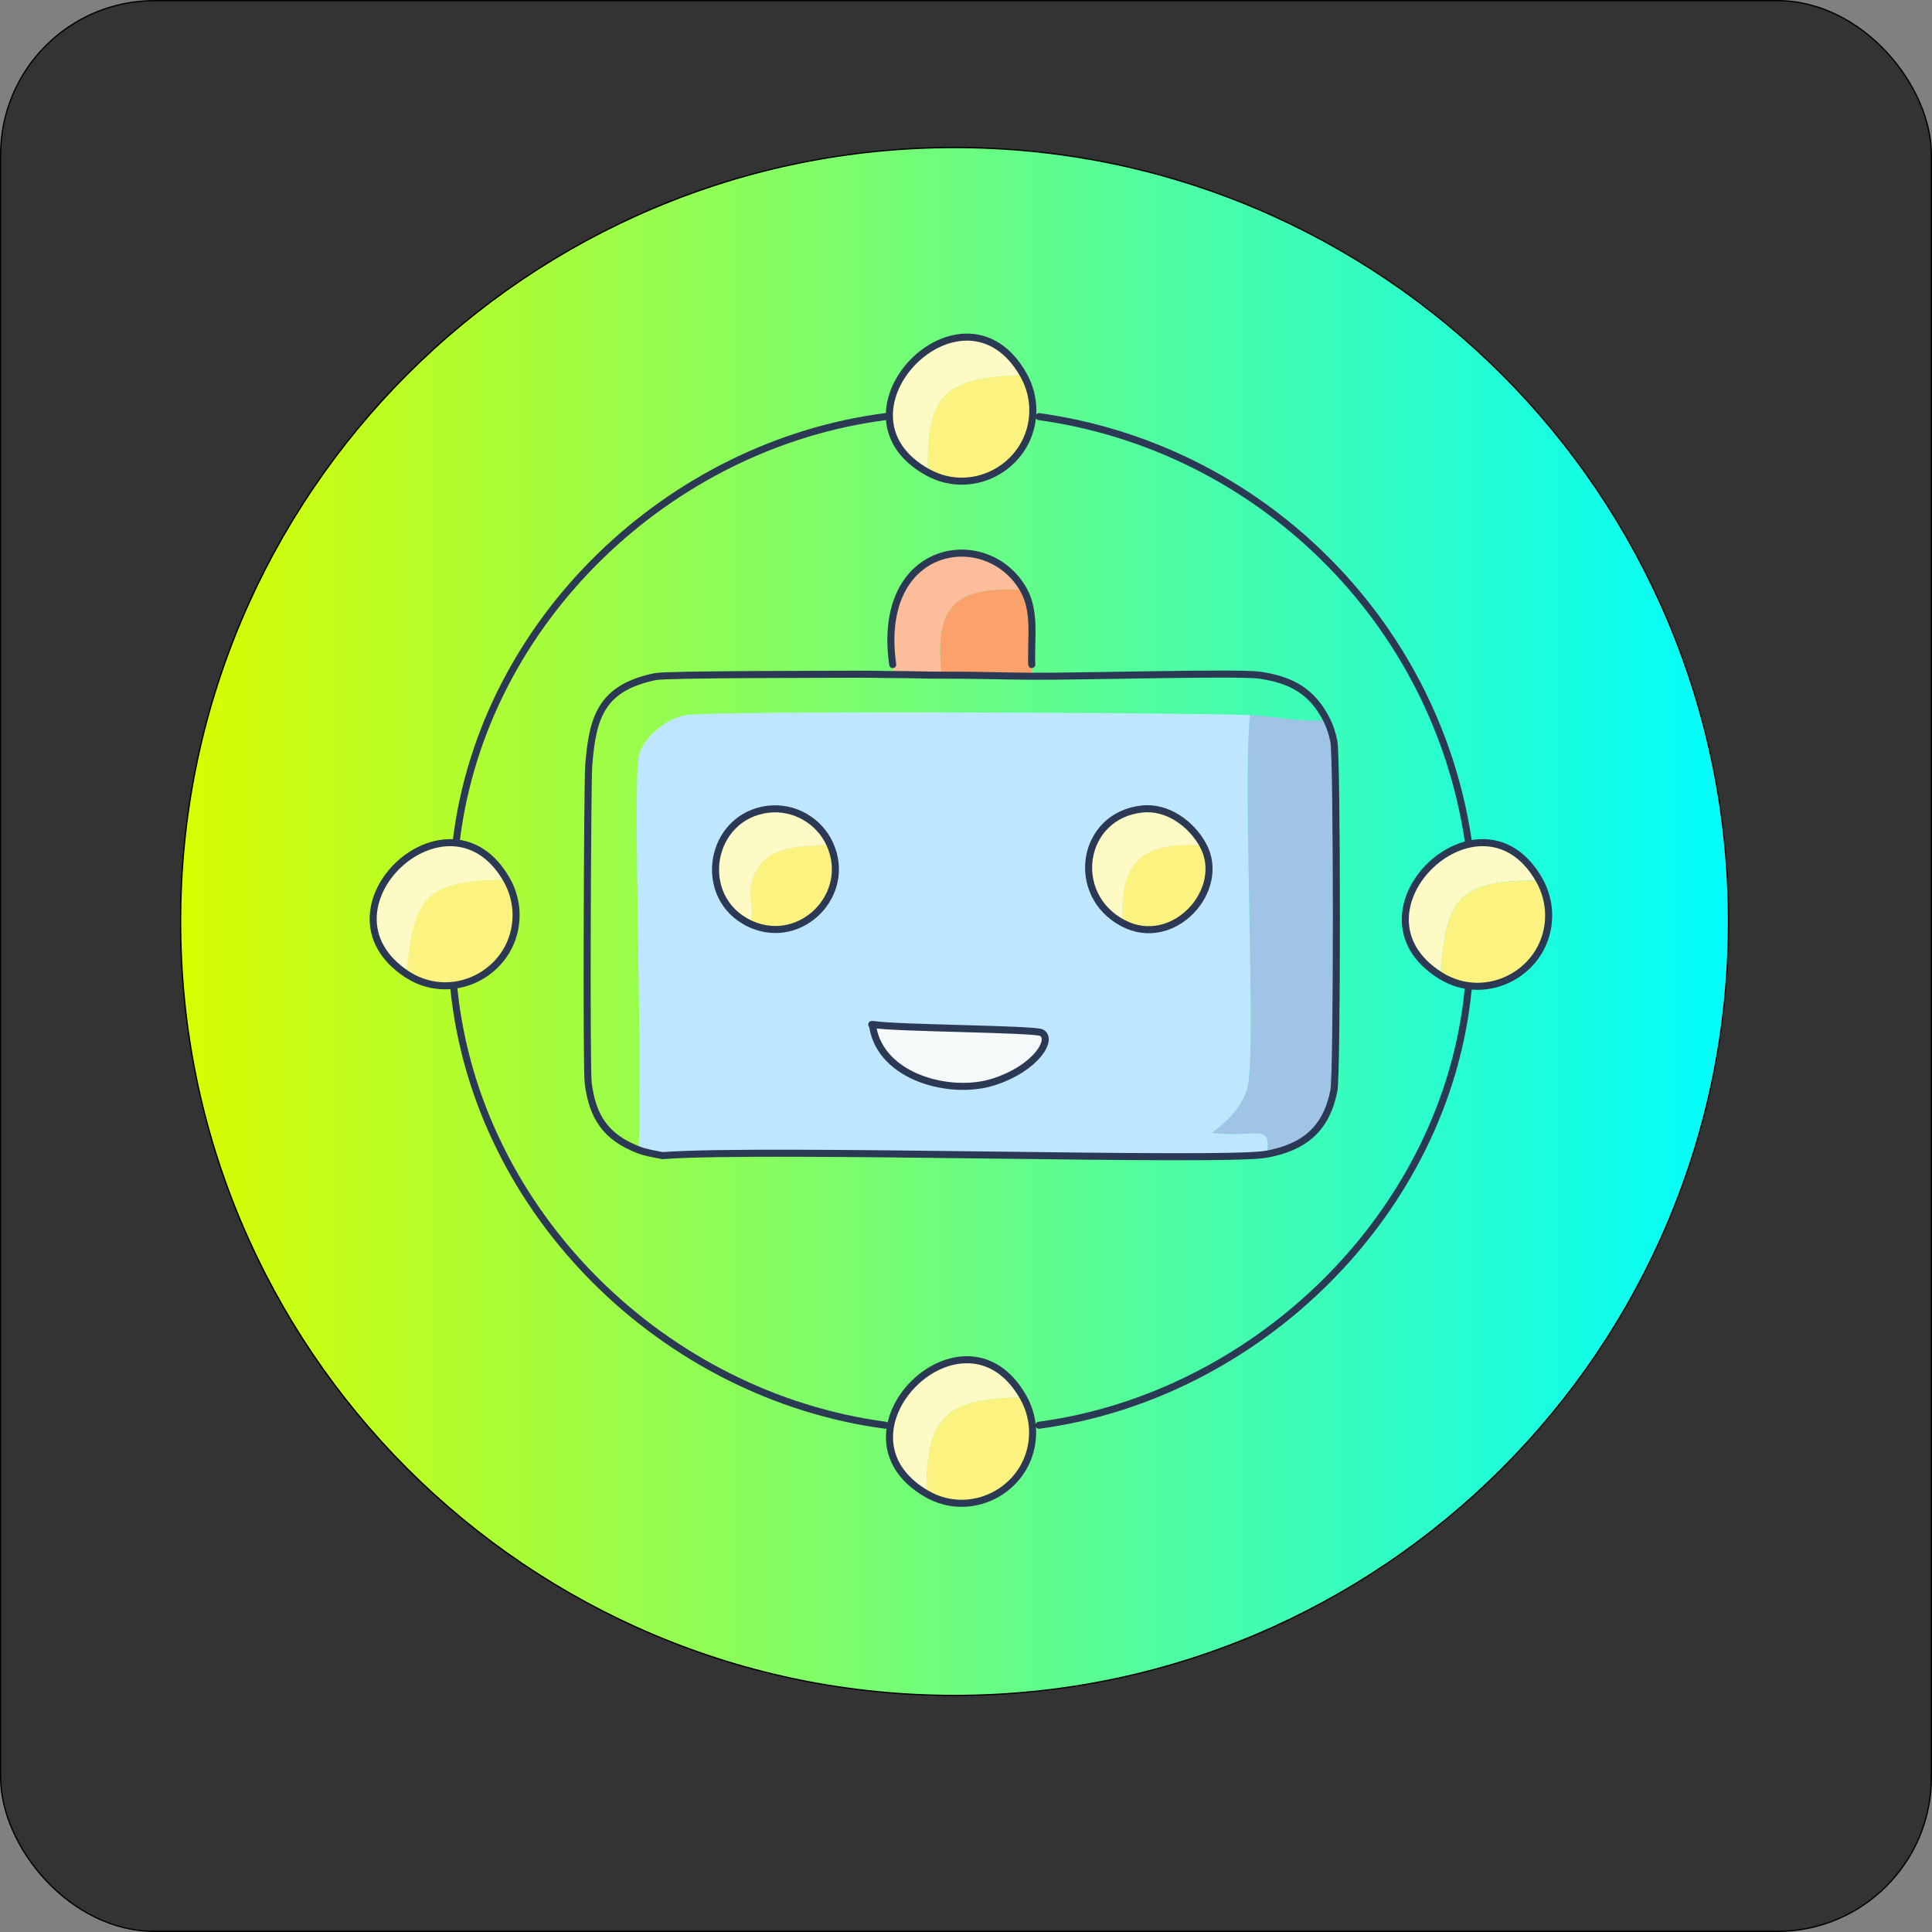 <?xml version="1.0" encoding="UTF-8"?>
<svg xmlns="http://www.w3.org/2000/svg" xmlns:xlink="http://www.w3.org/1999/xlink" viewBox="0 0 1519 1519"><rect x="0" y="0" width="1519" height="1519" fill="#808080" stroke="none"/>
  <defs>
    <style>
      .cls-1 {
        fill: #fbbd9b;
      }

      .cls-2 {
        fill: #fcf27f;
      }

      .cls-3 {
        fill: #a0c4e6;
      }

      .cls-4 {
        fill: #333;
        stroke: #000;
        stroke-miterlimit: 10;
      }

      .cls-5 {
        stroke: #2b3954;
      }

      .cls-5, .cls-6 {
        fill: none;
        stroke-linecap: round;
        stroke-linejoin: round;
        stroke-width: 5.54px;
      }

      .cls-7 {
        fill: #f5f9fa;
      }

      .cls-8 {
        fill: #fdfac6;
      }

      .cls-6 {
        stroke: #2b3955;
      }

      .cls-9 {
        fill: url(#linear-gradient);
      }

      .cls-10 {
        opacity: .99;
      }

      .cls-11 {
        fill: #faa16c;
      }

      .cls-12 {
        fill: #bee7ff;
      }
    </style>
    <linearGradient id="linear-gradient" x1="142" y1="724.5" x2="1359" y2="724.5" gradientUnits="userSpaceOnUse">
      <stop offset="0" stop-color="#daff00"/>
      <stop offset="1" stop-color="aqua"/>
    </linearGradient>
  </defs>
  <g id="Layer_2">
    <rect class="cls-4" x=".5" y=".5" width="1518" height="1518" rx="121.06" ry="121.06"/>
  </g>
  <g id="Layer_3">
    <g class="cls-10">
      <path class="cls-9" d="M750.5,1333c-82.15,0-161.84-16.09-236.86-47.82-72.46-30.65-137.54-74.52-193.42-130.41s-99.76-120.96-130.41-193.42c-31.73-75.02-47.82-154.71-47.82-236.86s16.09-161.84,47.82-236.86c30.65-72.46,74.52-137.54,130.41-193.42s120.96-99.76,193.42-130.41c75.02-31.73,154.71-47.82,236.86-47.82s161.84,16.09,236.86,47.82c72.46,30.65,137.54,74.52,193.42,130.41s99.76,120.96,130.41,193.42c31.73,75.02,47.82,154.71,47.82,236.86s-16.09,161.84-47.82,236.86c-30.65,72.46-74.52,137.54-130.41,193.42s-120.96,99.76-193.42,130.41c-75.02,31.73-154.71,47.82-236.86,47.82Z"/>
      <path d="M750.5,116.5c82.08,0,161.7,16.08,236.66,47.78,36.03,15.24,70.77,34.1,103.28,56.06,32.19,21.75,62.47,46.73,89.98,74.24s52.49,57.79,74.24,89.98c21.96,32.5,40.82,67.25,56.06,103.28,31.7,74.96,47.78,154.58,47.78,236.66s-16.08,161.7-47.78,236.66c-15.24,36.03-34.1,70.77-56.06,103.28-21.75,32.19-46.73,62.47-74.24,89.98s-57.79,52.49-89.98,74.24c-32.5,21.96-67.25,40.82-103.28,56.06-74.96,31.7-154.58,47.78-236.66,47.78s-161.7-16.08-236.66-47.78c-36.03-15.24-70.77-34.1-103.28-56.06-32.19-21.75-62.47-46.73-89.98-74.24-27.51-27.51-52.49-57.79-74.24-89.98-21.96-32.5-40.82-67.25-56.06-103.28-31.7-74.96-47.78-154.58-47.78-236.66s16.08-161.7,47.78-236.66c15.24-36.03,34.1-70.77,56.06-103.28,21.75-32.19,46.73-62.47,74.24-89.98,27.51-27.51,57.79-52.49,89.98-74.24,32.5-21.96,67.25-40.82,103.28-56.06,74.96-31.7,154.58-47.78,236.66-47.78M750.5,115.5c-336.34,0-609,272.66-609,609s272.66,609,609,609,609-272.66,609-609S1086.84,115.5,750.5,115.5h0Z"/>
    </g>
  </g>
  <g id="Layer_5">
    <g id="Generative_Object">
      <g>
        <path class="cls-3" d="M995.96,907.46c4.32-25.77-9.63-12.11-43.36-16.84,11.82-7.88,25.03-21.91,28.28-35.96,7.16-30.97-4.09-234.92,1.89-292.41,20.64.87,40.23,5.91,60.32,3.79,2.66,5.27,4.55,11.23,5.66,17.03,2.58,13.48,2.65,260.97,0,274.43-5.97,30.29-23.44,44.45-52.78,49.97Z"/>
        <path class="cls-2" d="M399.35,693.51c4.12,7.88,6.43,16.97,6.43,25.87,0,43.36-47.65,70.07-84.43,47.51-.59-.36-1.17-.73-1.74-1.11,6.11-62.84,15.82-72.93,78.75-74.08.34.6.67,1.2.99,1.81Z"/>
        <path class="cls-2" d="M1210.32,692.15c4.67,8.29,7.27,17.94,7.27,27.47,0,43.77-48.35,70.51-85.24,47.29,4.82-61.65,14.1-74.76,77.96-74.76Z"/>
        <path class="cls-2" d="M805.59,1100.57c4.04,7.82,6.29,16.81,6.29,25.62,0,42.81-46.5,69.61-83.34,48.27-.95-61.24,15.8-75.21,76.08-75.69.33.59.66,1.19.97,1.8Z"/>
        <path class="cls-2" d="M804.69,294.79c4.72,8.34,7.36,18.04,7.36,27.64,0,42.26-45.4,69.27-82.36,49.06-1.58-62.67,13.42-74.35,74.99-76.7Z"/>
        <path class="cls-1" d="M804.81,463.83c-53.92-2.87-70.37,11.67-64.48,66.99-12.72.06-25.45-.54-38.17-.47l-.28-7.85c-13.72-96.2,74.69-109.05,102.93-58.67Z"/>
        <path class="cls-11" d="M804.81,463.83c9.81,17.51,5.48,39.51,6.41,58.67l-.28,9.18c-23.53-.17-47.09-.97-70.61-.86-5.89-55.32,10.56-69.86,64.48-66.99Z"/>
        <path class="cls-8" d="M804.69,294.79c-61.57,2.35-76.58,14.03-74.99,76.7-84.08-45.98,27.66-160.25,74.99-76.7Z"/>
        <path class="cls-8" d="M805.59,1100.57c-.31-.61-.64-1.21-.97-1.8-60.28.48-77.03,14.45-76.08,75.69-81.85-47.42,29.58-158.3,76.08-75.69.33.59.66,1.19.97,1.8Z"/>
        <path class="cls-8" d="M1210.32,692.15c-63.86,0-73.15,13.11-77.96,74.76-78.78-49.6,32.22-156.06,77.96-74.76Z"/>
        <path class="cls-8" d="M399.35,693.51c-.32-.61-.65-1.22-.99-1.81-62.93,1.15-72.65,11.24-78.75,74.08.57.38,1.15.75,1.74,1.11-.59-.36-1.17-.73-1.74-1.11-76.14-50.65,33.36-153.66,78.75-74.08.34.6.67,1.2.99,1.81Z"/>
        <g>
          <path class="cls-12" d="M982.77,562.25c-5.98,57.49,5.27,261.44-1.89,292.41-3.25,14.05-16.46,28.08-28.28,35.96,33.73,4.74,47.68-8.92,43.36,16.84-33.73,6.34-395.62-5.04-475.05,1.14-6.37-1.31-12.72-2.18-18.85-4.54,3.42-57.67-4.45-283.87,0-308.69,2.75-15.29,22.44-30.73,36.76-33.12,21.9-3.65,397.06-1.98,443.94,0Z"/>
          <path class="cls-7" d="M687.28,805.59c18.41,2.89,125.55,3.38,131.45,6.3,9.73,4.82-3.93,28.03-37.66,38.79-33.81,10.79-88.45-3.6-94.88-43.38-.1-.63-.43-1.22-.82-1.8l1.91.09Z"/>
          <path class="cls-8" d="M652.49,663.79c-25.85,2.41-55.02.1-61.82,31.89-2.28,10.63,3.08,20.06-1.44,30.39.62.3,1.24.58,1.87.85-.63-.27-1.26-.55-1.87-.85-42.4-20.34-31.82-84.12,14.66-89.81,20.33-2.49,40.18,8.9,48.6,27.52Z"/>
          <path class="cls-2" d="M945.82,664.45c19.25,35.13-23.31,82.33-62.96,61.32-3.29-49.28,15.34-63.62,62.96-61.32Z"/>
          <path class="cls-2" d="M652.49,663.79c17.71,39.17-22.01,79.96-61.39,63.13-.63-.27-1.26-.55-1.87-.85,4.52-10.34-.83-19.77,1.44-30.39,6.81-31.79,35.98-29.48,61.82-31.89Z"/>
          <path class="cls-8" d="M945.82,664.45c-47.62-2.29-66.25,12.04-62.96,61.32-42.43-22.47-32.81-84.55,15.08-89.71,19.82-2.14,38.62,11.48,47.88,28.39Z"/>
        </g>
      </g>
      <g>
        <path class="cls-5" d="M816.88,327.56c172.59,23.96,311.46,159.6,337.43,333.1"/>
        <path class="cls-5" d="M1154.31,778.01c-17.13,175.16-165.18,319.44-337.43,342.56"/>
        <path class="cls-5" d="M696.23,327.56c-170.3,21.9-316.22,160.47-337.43,333.1"/>
        <path class="cls-5" d="M356.91,778.01c18.48,176.61,165.62,319.47,339.32,342.56"/>
        <path class="cls-5" d="M812.05,322.43c0-9.6-2.64-19.3-7.36-27.64-47.33-83.55-159.08,30.72-74.99,76.7,36.96,20.21,82.36-6.8,82.36-49.06Z"/>
        <path class="cls-5" d="M1217.6,719.62c0-9.53-2.6-19.17-7.27-27.47-45.74-81.3-156.75,25.16-77.96,74.76,36.89,23.22,85.23-3.52,85.24-47.29Z"/>
        <path class="cls-5" d="M405.78,719.38c0-8.91-2.3-17.99-6.43-25.87-.32-.61-.65-1.22-.99-1.81-45.4-79.58-154.89,23.43-78.75,74.08.57.38,1.15.75,1.74,1.11,36.78,22.56,84.42-4.14,84.43-47.51Z"/>
        <path class="cls-5" d="M811.88,1126.19c0-8.81-2.25-17.8-6.29-25.62-.31-.61-.64-1.21-.97-1.8-46.5-82.61-157.93,28.27-76.08,75.69,36.85,21.35,83.34-5.46,83.34-48.27Z"/>
        <path class="cls-6" d="M811.22,522.5c-.93-19.16,3.41-41.16-6.41-58.67-28.24-50.38-116.65-37.53-102.93,58.67"/>
        <path class="cls-6" d="M679.27,530.07c-28.47.19-154.78-.02-164,1.89-42.5,8.83-49.42,31.58-52.41,70.03-.97,12.45-1.98,237.44-.38,249.83,3.46,26.72,14.11,42.44,39.59,52.24,6.13,2.36,12.48,3.23,18.85,4.54,79.43-6.17,441.32,5.21,475.05-1.14,29.35-5.52,46.81-19.67,52.78-49.97,2.65-13.46,2.58-260.95,0-274.43-1.11-5.81-2.99-11.77-5.66-17.03-11.56-22.87-28.35-31.67-52.78-35.2-16.57-2.39-140.99,1.13-179.36.86-23.53-.17-47.09-.97-70.61-.86-12.72.06-25.45-.54-38.17-.47-7.63.04-15.32-.33-22.9-.28Z"/>
        <path class="cls-5" d="M603.89,636.26c20.33-2.49,40.18,8.9,48.6,27.52,17.71,39.17-22.01,79.96-61.39,63.13-.63-.27-1.26-.55-1.87-.85-42.4-20.34-31.82-84.12,14.66-89.81Z"/>
        <path class="cls-6" d="M685.37,805.5l1.91.09c18.41,2.89,125.55,3.38,131.45,6.3,9.73,4.82-3.93,28.03-37.66,38.79-33.81,10.79-88.45-3.6-94.88-43.38-.1-.63-.43-1.22-.82-1.8Z"/>
        <path class="cls-5" d="M897.94,636.06c19.82-2.14,38.62,11.48,47.88,28.39,19.25,35.13-23.31,82.33-62.96,61.32-42.43-22.47-32.81-84.55,15.08-89.71Z"/>
      </g>
    </g>
  </g>
</svg>